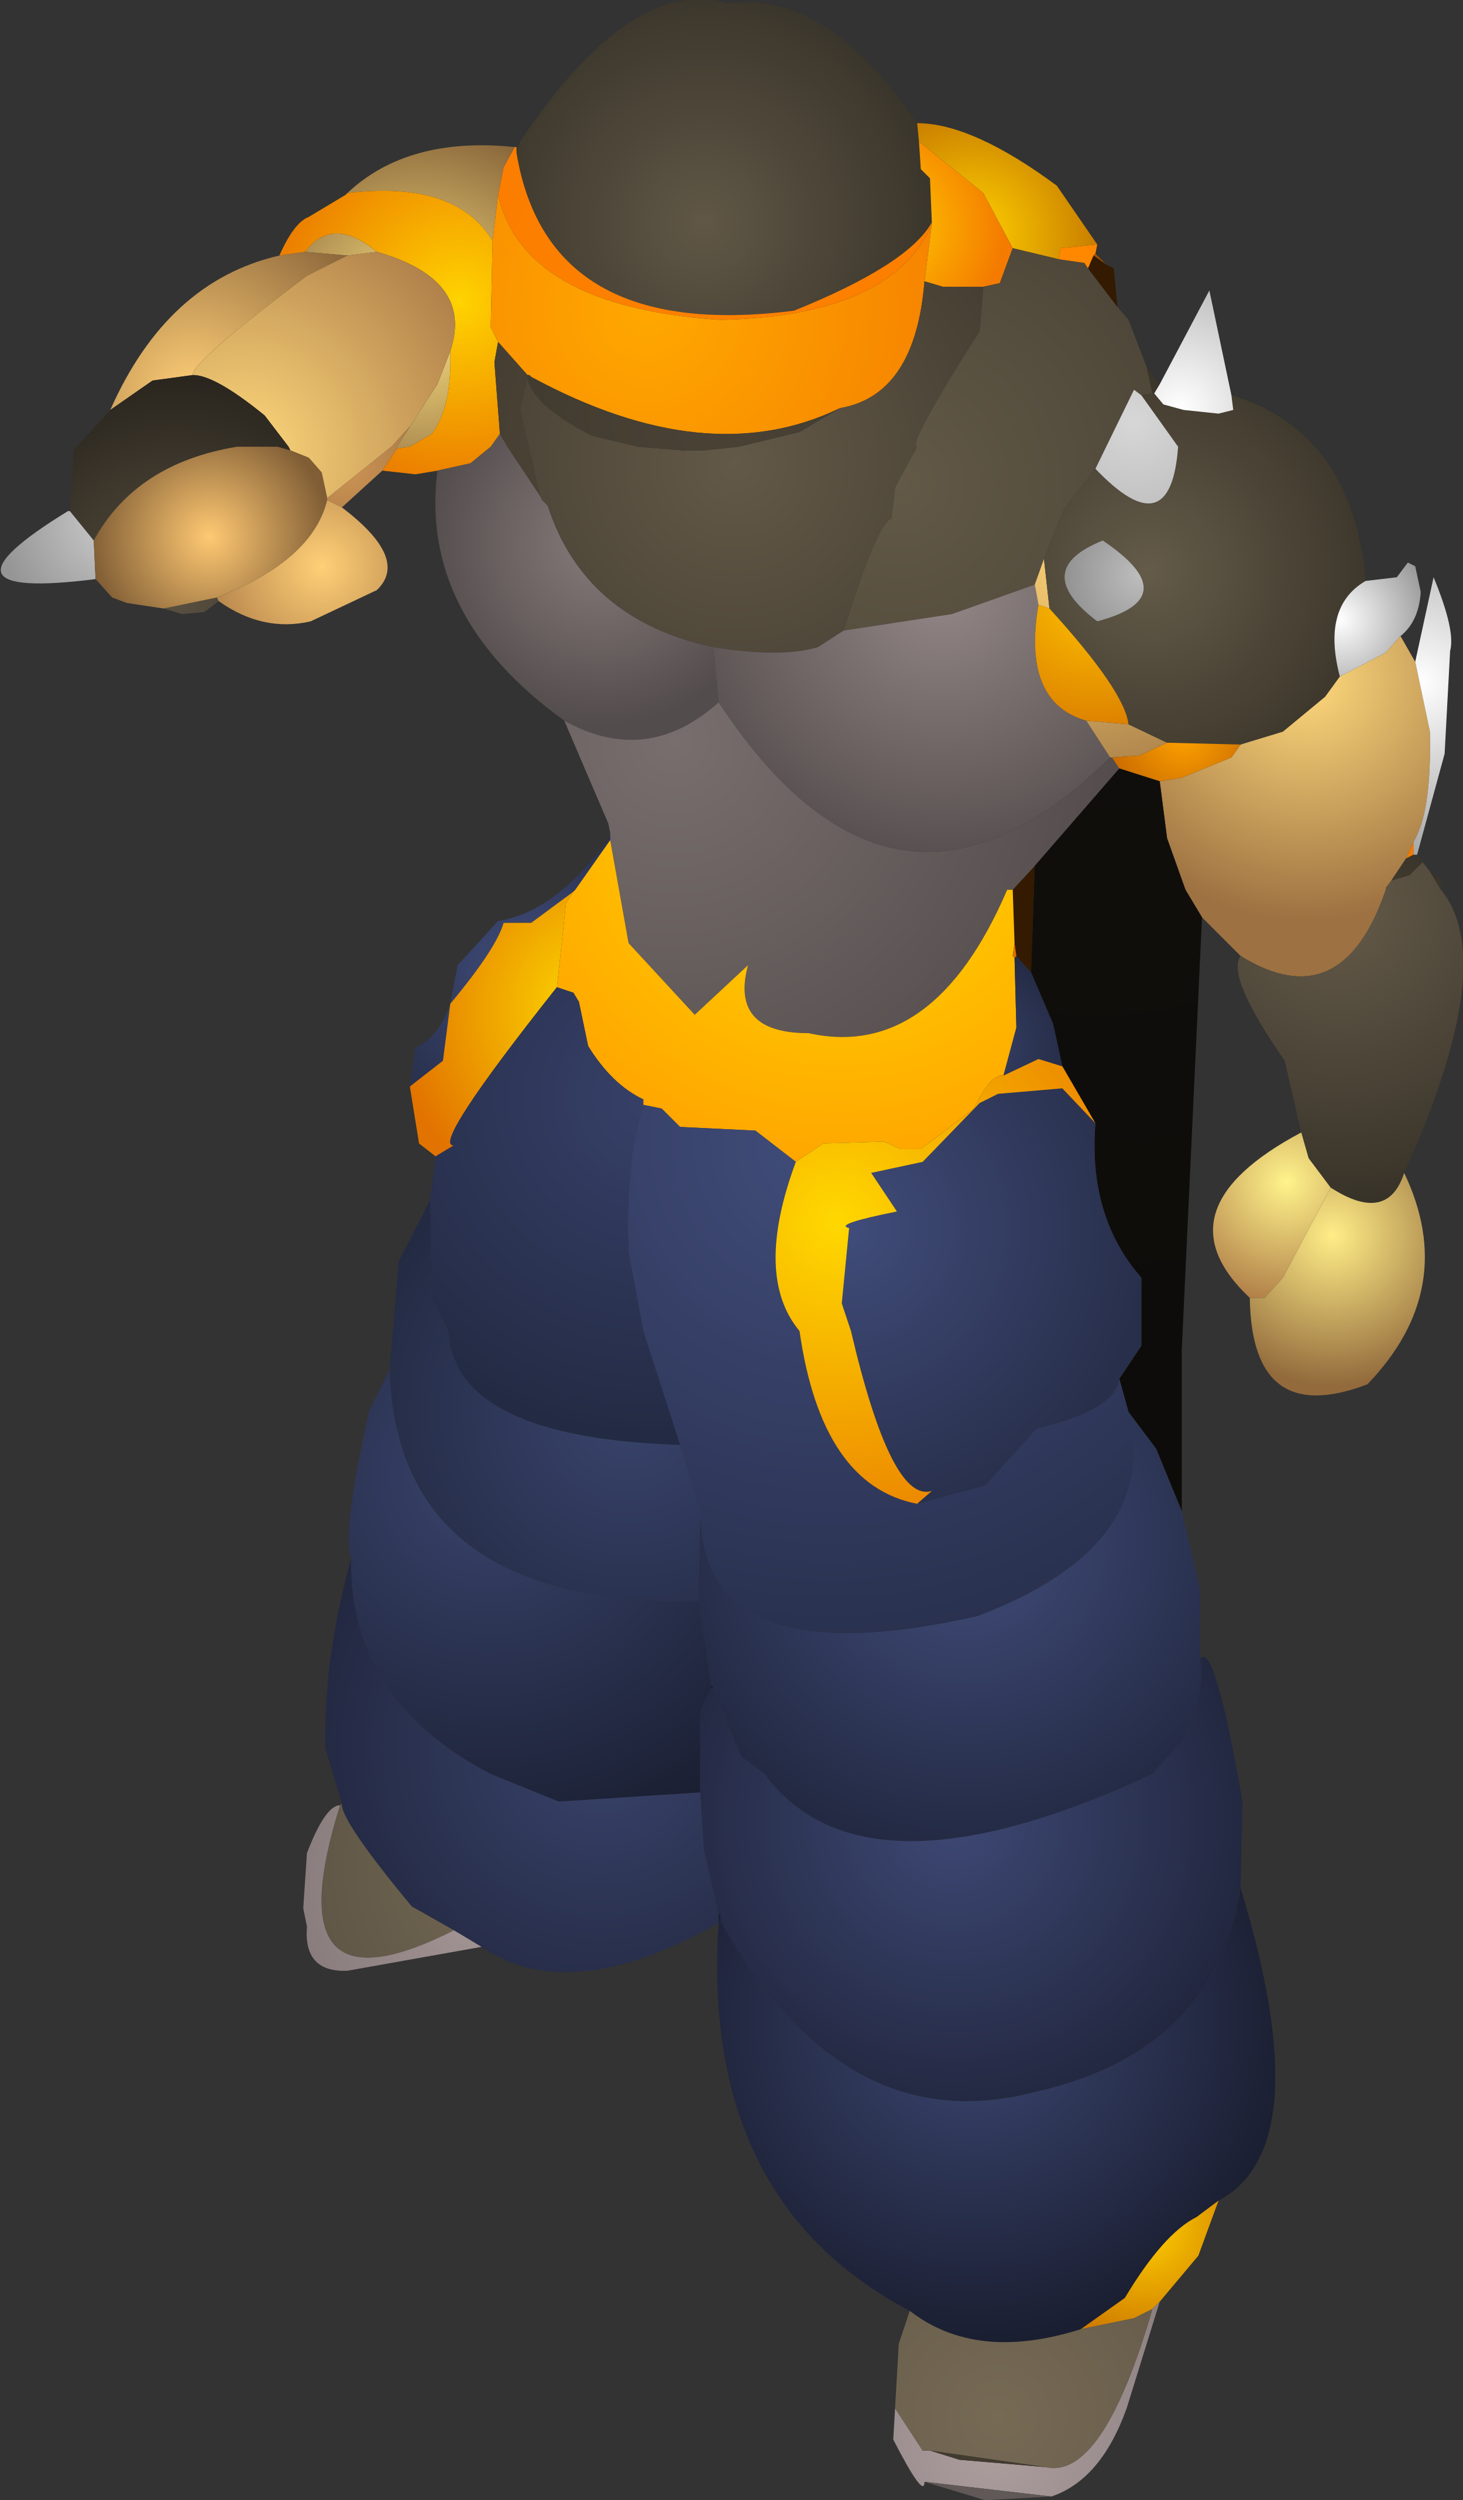 <?xml version="1.0" encoding="UTF-8" standalone="no"?>
<svg xmlns:ffdec="https://www.free-decompiler.com/flash" xmlns:xlink="http://www.w3.org/1999/xlink" ffdec:objectType="shape" height="68.0px" width="39.8px" xmlns="http://www.w3.org/2000/svg">
  <rect width="100%" height="100%" fill="#333333" stroke="none"/>
  <g transform="matrix(1.0, 0.0, 0.0, 1.0, 19.8, 55.75)">
    <path d="M-5.75 -51.6 L-5.65 -51.9 Q-2.6 -56.45 0.0 -55.65 2.65 -56.05 5.15 -52.4 L5.2 -51.9 5.25 -51.15 5.5 -50.9 5.55 -49.7 Q4.9 -48.55 1.8 -47.3 -4.9 -46.45 -5.75 -51.6" fill="url(#gradient0)" fill-rule="evenodd" stroke="none"/>
    <path d="M-5.75 -51.75 L-5.65 -51.9 -5.75 -51.6 -5.75 -51.75" fill="url(#gradient1)" fill-rule="evenodd" stroke="none"/>
    <path d="M-5.75 -51.75 L-5.75 -51.6 Q-4.9 -46.45 1.8 -47.3 4.9 -48.55 5.55 -49.7 L5.55 -49.65 Q4.45 -47.15 -0.2 -47.05 -5.55 -47.4 -6.25 -50.45 L-6.1 -51.2 -5.8 -51.75 -5.75 -51.75" fill="url(#gradient2)" fill-rule="evenodd" stroke="none"/>
    <path d="M-10.35 -50.5 Q-8.7 -52.05 -5.8 -51.75 L-6.1 -51.2 -6.25 -50.45 -6.4 -49.2 Q-7.4 -50.85 -10.35 -50.5 M-8.65 -44.15 L-7.9 -45.3 -7.55 -46.2 Q-7.5 -44.7 -8.05 -43.95 L-8.65 -43.6 -9.0 -43.55 -9.0 -43.6 -8.65 -44.15 M-9.55 -48.9 L-10.35 -48.8 -11.5 -48.9 Q-10.75 -49.9 -9.55 -48.9" fill="url(#gradient3)" fill-rule="evenodd" stroke="none"/>
    <path d="M-7.9 -42.95 L-8.5 -42.85 -9.4 -42.95 -9.0 -43.55 -8.65 -43.6 -8.05 -43.95 Q-7.5 -44.7 -7.55 -46.2 -6.9 -48.15 -9.55 -48.9 -10.75 -49.9 -11.5 -48.9 L-12.2 -48.8 Q-11.8 -49.7 -11.4 -49.85 L-10.4 -50.45 -10.35 -50.5 Q-7.4 -50.85 -6.4 -49.2 L-6.45 -46.85 -6.25 -46.45 -6.35 -45.9 -6.2 -43.95 -6.45 -43.6 -7.0 -43.15 -7.9 -42.95" fill="url(#gradient4)" fill-rule="evenodd" stroke="none"/>
    <path d="M-6.25 -50.45 Q-5.55 -47.4 -0.2 -47.05 4.45 -47.15 5.55 -49.65 L5.35 -48.1 Q5.1 -45.0 3.05 -44.65 -0.55 -42.9 -5.35 -45.5 L-5.4 -45.55 -5.45 -45.55 -6.25 -46.45 -6.45 -46.85 -6.4 -49.2 -6.25 -50.45" fill="url(#gradient5)" fill-rule="evenodd" stroke="none"/>
    <path d="M5.15 -52.4 Q6.65 -52.4 8.95 -50.7 L10.05 -49.1 9.05 -49.0 9.0 -48.7 7.75 -49.0 6.95 -50.5 5.2 -51.9 5.15 -52.4" fill="url(#gradient6)" fill-rule="evenodd" stroke="none"/>
    <path d="M5.55 -49.65 L5.55 -49.7 5.5 -50.9 5.25 -51.15 5.2 -51.9 6.95 -50.5 7.75 -49.0 7.4 -48.05 6.95 -47.95 5.85 -47.95 5.35 -48.1 5.55 -49.65" fill="url(#gradient7)" fill-rule="evenodd" stroke="none"/>
    <path d="M-16.8 -44.6 Q-15.25 -48.1 -12.2 -48.8 L-11.5 -48.9 -10.35 -48.8 -11.45 -48.25 Q-14.65 -45.85 -14.55 -45.55 L-15.65 -45.4 -16.8 -44.6" fill="url(#gradient8)" fill-rule="evenodd" stroke="none"/>
    <path d="M-7.55 -46.2 L-7.9 -45.3 -8.65 -44.15 -9.15 -43.6 -10.9 -42.2 -11.05 -42.9 -11.4 -43.3 -11.9 -43.5 -11.95 -43.6 -12.6 -44.45 Q-13.95 -45.55 -14.55 -45.55 -14.65 -45.85 -11.45 -48.25 L-10.35 -48.8 -9.55 -48.9 Q-6.9 -48.15 -7.55 -46.2" fill="url(#gradient9)" fill-rule="evenodd" stroke="none"/>
    <path d="M10.6 -47.4 L10.9 -47.05 11.4 -45.75 11.55 -45.05 11.25 -45.0 11.05 -45.15 10.0 -43.0 9.15 -41.9 8.6 -40.55 8.35 -39.85 6.1 -39.05 3.15 -38.6 Q4.05 -41.5 4.45 -41.65 L4.55 -42.5 5.15 -43.6 Q4.85 -43.6 6.85 -46.75 L6.95 -47.95 7.4 -48.05 7.75 -49.0 9.0 -48.7 9.7 -48.6 9.8 -48.45 10.6 -47.4 M-6.25 -46.45 L-5.45 -45.55 -5.45 -45.5 -5.65 -44.6 -5.1 -42.25 -6.0 -43.6 -6.2 -43.95 -6.35 -45.9 -6.25 -46.45" fill="url(#gradient10)" fill-rule="evenodd" stroke="none"/>
    <path d="M-4.45 -36.15 Q-8.4 -39.0 -7.9 -42.95 L-7.0 -43.15 -6.45 -43.6 -6.2 -43.95 -6.0 -43.6 -5.1 -42.25 -5.05 -42.15 -4.9 -42.0 Q-3.9 -38.9 -0.4 -38.15 L-0.25 -36.65 Q-2.2 -34.9 -4.45 -36.15" fill="url(#gradient11)" fill-rule="evenodd" stroke="none"/>
    <path d="M-9.4 -42.95 L-10.5 -41.95 -10.9 -42.15 -10.9 -42.2 -9.15 -43.6 -8.65 -44.15 -9.0 -43.6 -9.0 -43.55 -9.4 -42.95" fill="url(#gradient12)" fill-rule="evenodd" stroke="none"/>
    <path d="M10.05 -49.1 L10.0 -48.85 9.95 -48.8 9.8 -48.45 9.7 -48.6 9.0 -48.7 9.05 -49.0 10.05 -49.1" fill="url(#gradient13)" fill-rule="evenodd" stroke="none"/>
    <path d="M10.0 -48.85 L10.3 -48.55 9.95 -48.8 10.0 -48.85" fill="url(#gradient14)" fill-rule="evenodd" stroke="none"/>
    <path d="M10.3 -48.55 L10.5 -48.45 10.6 -47.4 9.8 -48.45 9.95 -48.8 10.3 -48.55 M7.75 -31.55 L8.35 -32.2 8.25 -29.3 7.85 -29.75 7.8 -30.1 7.75 -31.55" fill="url(#gradient15)" fill-rule="evenodd" stroke="none"/>
    <path d="M3.05 -44.65 Q5.1 -45.0 5.35 -48.1 L5.85 -47.95 6.95 -47.95 6.85 -46.75 Q4.85 -43.6 5.15 -43.6 L4.55 -42.5 4.45 -41.65 Q4.05 -41.5 3.15 -38.6 L2.45 -38.15 Q1.45 -37.85 -0.4 -38.15 -3.9 -38.9 -4.9 -42.0 L-5.05 -42.15 -5.1 -42.25 -5.65 -44.6 -5.45 -45.5 Q-5.35 -44.75 -3.7 -43.9 L-2.45 -43.6 -1.25 -43.5 -0.65 -43.5 0.3 -43.6 1.95 -44.0 3.05 -44.65" fill="url(#gradient16)" fill-rule="evenodd" stroke="none"/>
    <path d="M-5.45 -45.55 L-5.4 -45.55 -5.35 -45.5 Q-0.55 -42.9 3.05 -44.65 L1.95 -44.0 0.3 -43.6 -0.65 -43.5 -1.25 -43.5 -2.45 -43.6 -3.7 -43.9 Q-5.35 -44.75 -5.45 -45.5 L-5.45 -45.55" fill="url(#gradient17)" fill-rule="evenodd" stroke="none"/>
    <path d="M-13.85 -39.4 L-14.25 -39.1 -14.85 -39.05 -15.35 -39.2 -13.9 -39.5 -13.85 -39.4 M-17.9 -41.9 L-17.8 -43.5 -16.8 -44.6 -15.65 -45.4 -14.55 -45.55 Q-13.95 -45.55 -12.6 -44.45 L-11.95 -43.6 -11.9 -43.5 -12.25 -43.6 -13.35 -43.6 Q-16.1 -43.15 -17.25 -41.05 L-17.9 -41.85 -17.9 -41.9" fill="url(#gradient18)" fill-rule="evenodd" stroke="none"/>
    <path d="M-17.95 -41.85 L-17.9 -41.9 -17.9 -41.85 -17.95 -41.85" fill="url(#gradient19)" fill-rule="evenodd" stroke="none"/>
    <path d="M-17.2 -40.0 Q-21.95 -39.4 -17.95 -41.85 L-17.9 -41.85 -17.25 -41.05 -17.2 -40.0" fill="url(#gradient20)" fill-rule="evenodd" stroke="none"/>
    <path d="M-15.35 -39.2 L-16.35 -39.35 -16.75 -39.5 -17.2 -40.0 -17.25 -41.05 Q-16.1 -43.15 -13.35 -43.6 L-12.25 -43.6 -11.9 -43.5 -11.4 -43.3 -11.05 -42.9 -10.9 -42.2 -10.9 -42.15 Q-11.3 -40.5 -13.9 -39.5 L-15.35 -39.2" fill="url(#gradient21)" fill-rule="evenodd" stroke="none"/>
    <path d="M3.15 -38.6 L6.1 -39.05 8.35 -39.85 8.45 -39.3 Q8.0 -36.65 9.75 -36.15 L10.4 -35.15 Q4.55 -29.35 -0.25 -36.65 L-0.4 -38.15 Q1.45 -37.85 2.45 -38.15 L3.15 -38.6" fill="url(#gradient22)" fill-rule="evenodd" stroke="none"/>
    <path d="M8.35 -39.85 L8.6 -40.55 8.75 -39.2 8.45 -39.3 8.35 -39.85 M9.75 -36.15 L10.9 -36.05 11.95 -35.55 11.2 -35.2 10.45 -35.15 10.4 -35.15 9.75 -36.15" fill="url(#gradient23)" fill-rule="evenodd" stroke="none"/>
    <path d="M13.7 -45.0 Q17.0 -44.0 17.35 -39.95 16.15 -39.25 16.65 -37.35 L16.25 -36.8 15.1 -35.85 13.95 -35.5 11.95 -35.55 10.9 -36.05 Q10.8 -36.95 8.75 -39.2 L8.6 -40.55 9.15 -41.9 10.0 -43.0 Q12.05 -40.85 12.25 -43.6 L11.25 -45.0 11.55 -45.05 11.6 -45.05 11.85 -44.75 12.4 -44.6 13.35 -44.5 13.75 -44.6 13.7 -45.0 M10.2 -41.05 Q8.2 -40.25 10.05 -38.85 12.5 -39.5 10.2 -41.05" fill="url(#gradient24)" fill-rule="evenodd" stroke="none"/>
    <path d="M10.0 -43.0 L11.05 -45.15 11.25 -45.0 12.25 -43.6 Q12.05 -40.85 10.0 -43.0" fill="url(#gradient25)" fill-rule="evenodd" stroke="none"/>
    <path d="M11.4 -45.75 L11.75 -45.3 11.6 -45.05 11.55 -45.05 11.4 -45.75" fill="url(#gradient26)" fill-rule="evenodd" stroke="none"/>
    <path d="M11.75 -45.3 L13.1 -47.85 13.7 -45.0 13.75 -44.6 13.35 -44.5 12.4 -44.6 11.85 -44.75 11.6 -45.05 11.75 -45.3" fill="url(#gradient27)" fill-rule="evenodd" stroke="none"/>
    <path d="M17.35 -39.95 L18.2 -40.05 18.5 -40.45 18.7 -40.35 18.85 -39.65 Q18.8 -38.85 18.3 -38.45 L17.9 -38.0 16.65 -37.35 Q16.15 -39.25 17.35 -39.95" fill="url(#gradient28)" fill-rule="evenodd" stroke="none"/>
    <path d="M18.3 -38.45 L18.7 -37.75 19.1 -35.85 Q19.15 -33.65 18.65 -32.85 L18.45 -32.4 18.05 -31.8 17.9 -31.6 17.9 -31.55 Q16.7 -28.05 13.95 -29.75 L12.9 -30.8 12.45 -31.55 11.95 -32.95 11.75 -34.5 12.35 -34.6 13.7 -35.15 13.95 -35.5 15.1 -35.85 16.25 -36.8 16.65 -37.35 17.9 -38.0 18.3 -38.45" fill="url(#gradient29)" fill-rule="evenodd" stroke="none"/>
    <path d="M-10.5 -41.95 Q-8.65 -40.55 -9.55 -39.7 L-11.35 -38.85 Q-12.65 -38.55 -13.85 -39.4 L-13.9 -39.5 Q-11.3 -40.5 -10.9 -42.15 L-10.5 -41.95" fill="url(#gradient30)" fill-rule="evenodd" stroke="none"/>
    <path d="M-3.2 -33.0 L-3.2 -33.1 -3.25 -33.35 -4.45 -36.15 Q-2.2 -34.9 -0.25 -36.65 4.55 -29.35 10.4 -35.15 L10.45 -35.15 10.65 -34.85 8.35 -32.2 7.75 -31.55 7.6 -31.55 Q5.6 -26.9 2.2 -27.65 0.05 -27.65 0.55 -29.5 L-0.9 -28.15 -2.7 -30.1 -3.2 -32.9 -3.2 -33.0" fill="url(#gradient31)" fill-rule="evenodd" stroke="none"/>
    <path d="M-8.65 -26.2 L-8.5 -27.25 Q-7.85 -27.55 -7.55 -28.45 L-7.35 -29.5 -6.25 -30.7 Q-4.65 -30.95 -3.2 -33.0 L-3.2 -32.9 -4.15 -31.55 -4.2 -31.5 -5.35 -30.65 -6.1 -30.65 Q-6.3 -29.95 -7.55 -28.45 L-7.75 -26.9 -8.65 -26.2" fill="url(#gradient32)" fill-rule="evenodd" stroke="none"/>
    <path d="M-7.95 -24.3 L-8.4 -24.65 -8.65 -26.2 -7.75 -26.9 -7.55 -28.45 Q-6.3 -29.95 -6.1 -30.65 L-5.35 -30.65 -4.2 -31.5 -4.4 -31.2 -4.65 -28.9 Q-8.1 -24.55 -7.45 -24.6 L-7.95 -24.3" fill="url(#gradient33)" fill-rule="evenodd" stroke="none"/>
    <path d="M-3.2 -32.9 L-2.7 -30.1 -0.9 -28.15 0.55 -29.5 Q0.05 -27.65 2.2 -27.65 5.6 -26.9 7.6 -31.55 L7.75 -31.55 7.8 -30.1 7.75 -29.75 7.8 -29.7 7.85 -27.8 7.5 -26.5 Q7.15 -26.55 6.7 -25.6 L5.25 -24.5 4.7 -24.5 4.25 -24.7 2.6 -24.65 1.85 -24.15 0.75 -25.0 -1.3 -25.1 -1.8 -25.6 -2.3 -25.7 -2.3 -25.85 Q-3.15 -26.25 -3.8 -27.3 L-4.05 -28.5 -4.2 -28.75 -4.65 -28.9 -4.4 -31.2 -4.2 -31.5 -4.15 -31.55 -3.2 -32.9" fill="url(#gradient34)" fill-rule="evenodd" stroke="none"/>
    <path d="M10.2 -41.05 Q12.5 -39.5 10.05 -38.85 8.2 -40.25 10.2 -41.05" fill="url(#gradient35)" fill-rule="evenodd" stroke="none"/>
    <path d="M18.7 -37.75 L19.2 -40.05 Q19.8 -38.6 19.65 -38.05 L19.5 -35.25 18.75 -32.5 18.65 -32.5 18.65 -32.85 Q19.15 -33.65 19.1 -35.85 L18.7 -37.75" fill="url(#gradient36)" fill-rule="evenodd" stroke="none"/>
    <path d="M8.45 -39.3 L8.75 -39.2 Q10.8 -36.95 10.9 -36.05 L9.75 -36.15 Q8.0 -36.65 8.45 -39.3" fill="url(#gradient37)" fill-rule="evenodd" stroke="none"/>
    <path d="M18.65 -32.85 L18.65 -32.5 18.45 -32.4 18.65 -32.85" fill="url(#gradient38)" fill-rule="evenodd" stroke="none"/>
    <path d="M18.75 -32.5 L18.9 -32.3 18.55 -31.95 18.05 -31.8 18.45 -32.4 18.65 -32.5 18.75 -32.5" fill="url(#gradient39)" fill-rule="evenodd" stroke="none"/>
    <path d="M10.45 -35.15 L11.2 -35.2 11.95 -35.55 13.95 -35.5 13.7 -35.15 12.35 -34.6 11.75 -34.5 10.65 -34.85 10.45 -35.15" fill="url(#gradient40)" fill-rule="evenodd" stroke="none"/>
    <path d="M18.9 -32.3 L19.1 -32.05 19.4 -31.55 Q21.0 -29.6 18.4 -23.85 17.95 -22.45 16.4 -23.45 L15.8 -24.25 15.6 -24.95 15.15 -26.9 Q13.55 -29.2 13.95 -29.75 16.7 -28.05 17.9 -31.55 L17.9 -31.6 18.05 -31.8 18.55 -31.95 18.9 -32.3" fill="url(#gradient41)" fill-rule="evenodd" stroke="none"/>
    <path d="M12.9 -30.8 L12.35 -19.05 12.35 -14.65 11.65 -16.35 10.9 -17.35 10.65 -18.25 11.25 -19.15 11.25 -21.0 Q9.8 -22.65 10.0 -25.2 L9.1 -26.75 8.85 -27.9 8.25 -29.3 8.35 -32.2 10.65 -34.85 11.75 -34.5 11.95 -32.95 12.45 -31.55 12.9 -30.8" fill="url(#gradient42)" fill-rule="evenodd" stroke="none"/>
    <path d="M12.35 -14.65 L12.85 -12.5 12.85 -10.65 Q13.0 -9.6 12.35 -8.4 L11.55 -7.5 Q3.7 -3.85 1.0 -7.5 L0.35 -8.0 -0.4 -9.85 -0.45 -9.9 -0.8 -12.2 -0.75 -14.6 Q-0.7 -10.1 6.8 -11.8 11.8 -13.7 10.9 -17.35 L11.65 -16.35 12.35 -14.65" fill="url(#gradient43)" fill-rule="evenodd" stroke="none"/>
    <path d="M10.65 -18.25 L10.9 -17.35 Q11.8 -13.7 6.8 -11.8 -0.7 -10.1 -0.75 -14.6 L-0.75 -14.7 -1.3 -16.45 -2.3 -19.55 -2.7 -21.7 Q-2.8 -24.15 -2.3 -25.7 L-1.8 -25.6 -1.3 -25.1 0.75 -25.0 1.85 -24.15 Q0.7 -21.05 1.95 -19.55 2.55 -15.35 5.15 -14.85 L7.0 -15.35 8.4 -16.9 Q10.55 -17.4 10.65 -18.25" fill="url(#gradient44)" fill-rule="evenodd" stroke="none"/>
    <path d="M10.0 -25.2 Q9.8 -22.65 11.25 -21.0 L11.25 -19.15 10.65 -18.25 Q10.55 -17.4 8.4 -16.9 L7.0 -15.35 5.15 -14.85 5.55 -15.2 Q4.45 -14.85 3.35 -19.55 L3.1 -20.3 3.3 -22.35 Q2.85 -22.45 4.6 -22.8 L3.9 -23.85 5.3 -24.15 6.85 -25.75 7.35 -26.0 9.1 -26.15 10.0 -25.2" fill="url(#gradient45)" fill-rule="evenodd" stroke="none"/>
    <path d="M9.1 -26.75 L10.0 -25.2 9.1 -26.15 7.35 -26.0 6.85 -25.75 5.3 -24.15 3.9 -23.85 4.6 -22.8 Q2.85 -22.45 3.3 -22.35 L3.1 -20.3 3.35 -19.55 Q4.45 -14.85 5.55 -15.2 L5.15 -14.85 Q2.55 -15.35 1.95 -19.55 0.7 -21.05 1.85 -24.15 L2.6 -24.65 4.25 -24.7 4.7 -24.5 5.25 -24.5 6.7 -25.6 Q7.15 -26.55 7.5 -26.5 L8.45 -26.95 9.1 -26.75" fill="url(#gradient46)" fill-rule="evenodd" stroke="none"/>
    <path d="M8.25 -29.3 L8.85 -27.9 9.1 -26.75 8.45 -26.95 7.5 -26.5 7.85 -27.8 7.8 -29.7 7.85 -29.75 8.25 -29.3" fill="url(#gradient47)" fill-rule="evenodd" stroke="none"/>
    <path d="M19.1 -32.05 L19.4 -31.85 19.4 -31.55 19.1 -32.05" fill="url(#gradient48)" fill-rule="evenodd" stroke="none"/>
    <path d="M-8.1 -23.1 L-7.95 -24.3 -7.45 -24.6 Q-8.1 -24.55 -4.65 -28.9 L-4.2 -28.75 -4.05 -28.5 -3.8 -27.3 Q-3.15 -26.25 -2.3 -25.85 L-2.3 -25.7 Q-2.8 -24.15 -2.7 -21.7 L-2.3 -19.55 -1.3 -16.45 Q-7.45 -16.65 -7.6 -19.55 L-8.05 -20.45 -8.1 -23.1" fill="url(#gradient49)" fill-rule="evenodd" stroke="none"/>
    <path d="M14.2 -20.45 Q11.65 -22.85 15.6 -24.95 L15.8 -24.25 16.4 -23.45 15.1 -21.0 14.6 -20.45 14.2 -20.45" fill="url(#gradient50)" fill-rule="evenodd" stroke="none"/>
    <path d="M18.4 -23.85 Q19.9 -20.7 17.4 -18.1 14.25 -16.9 14.2 -20.45 L14.6 -20.45 15.1 -21.0 16.4 -23.45 Q17.95 -22.45 18.4 -23.85" fill="url(#gradient51)" fill-rule="evenodd" stroke="none"/>
    <path d="M7.8 -30.1 L7.85 -29.75 7.8 -29.7 7.75 -29.75 7.8 -30.1" fill="url(#gradient52)" fill-rule="evenodd" stroke="none"/>
    <path d="M-9.2 -18.5 L-8.95 -21.45 -8.1 -23.1 -8.05 -20.45 -7.6 -19.55 Q-7.45 -16.65 -1.3 -16.45 L-0.75 -14.7 -0.75 -14.6 -0.8 -12.2 Q-9.0 -12.05 -9.2 -18.5" fill="url(#gradient53)" fill-rule="evenodd" stroke="none"/>
    <path d="M-10.25 -13.35 Q-10.5 -14.1 -9.75 -17.4 L-9.2 -18.5 Q-9.0 -12.05 -0.8 -12.2 L-0.45 -9.9 -0.45 -9.85 -0.75 -9.2 -0.75 -7.0 -4.6 -6.75 -6.45 -7.5 Q-10.3 -9.5 -10.25 -13.35" fill="url(#gradient54)" fill-rule="evenodd" stroke="none"/>
    <path d="M-0.25 -3.45 Q-4.3 -1.15 -6.7 -2.8 L-7.45 -3.25 -8.6 -3.9 Q-10.55 -6.25 -10.5 -6.7 L-10.95 -8.2 Q-11.0 -10.65 -10.25 -13.35 -10.3 -9.5 -6.45 -7.5 L-4.6 -6.75 -0.75 -7.0 -0.65 -5.45 -0.25 -3.7 -0.25 -3.5 -0.25 -3.45" fill="url(#gradient55)" fill-rule="evenodd" stroke="none"/>
    <path d="M-10.55 -6.65 L-10.5 -6.7 Q-10.55 -6.25 -8.6 -3.9 L-7.45 -3.25 Q-12.4 -0.75 -10.55 -6.65" fill="url(#gradient56)" fill-rule="evenodd" stroke="none"/>
    <path d="M-6.7 -2.8 L-10.35 -2.15 Q-11.55 -2.1 -11.45 -3.35 L-11.55 -3.85 -11.45 -5.35 Q-10.95 -6.65 -10.55 -6.65 -12.4 -0.75 -7.45 -3.25 L-6.7 -2.8" fill="url(#gradient57)" fill-rule="evenodd" stroke="none"/>
    <path d="M12.85 -10.65 Q13.25 -11.1 14.0 -6.75 L13.95 -4.4 Q13.25 0.05 8.35 1.15 3.15 2.5 -0.2 -3.5 L-0.2 -3.7 -0.25 -3.7 -0.65 -5.45 -0.75 -7.0 -0.75 -9.2 -0.45 -9.85 -0.4 -9.85 0.35 -8.0 1.0 -7.5 Q3.7 -3.85 11.55 -7.5 L12.35 -8.4 Q13.0 -9.6 12.85 -10.65" fill="url(#gradient58)" fill-rule="evenodd" stroke="none"/>
    <path d="M-0.45 -9.85 L-0.45 -9.9 -0.4 -9.85 -0.45 -9.85" fill="url(#gradient59)" fill-rule="evenodd" stroke="none"/>
    <path d="M-0.2 -3.5 L-0.25 -3.5 -0.25 -3.7 -0.2 -3.7 -0.2 -3.5" fill="url(#gradient60)" fill-rule="evenodd" stroke="none"/>
    <path d="M13.95 -4.4 Q16.1 2.65 13.35 4.1 L12.75 4.55 Q11.85 5.0 10.8 6.75 L9.6 7.6 Q6.75 8.5 4.95 7.1 -0.75 4.1 -0.25 -3.45 L-0.25 -3.5 -0.2 -3.5 Q3.15 2.5 8.35 1.15 13.25 0.05 13.95 -4.4" fill="url(#gradient61)" fill-rule="evenodd" stroke="none"/>
    <path d="M13.35 4.1 L12.8 5.6 11.75 6.85 11.55 7.05 11.05 7.3 9.6 7.6 10.8 6.75 Q11.85 5.0 12.75 4.55 L13.35 4.1" fill="url(#gradient62)" fill-rule="evenodd" stroke="none"/>
    <path d="M11.75 6.85 L10.85 9.75 Q10.15 11.7 8.8 12.15 L5.35 11.75 Q5.35 12.25 4.5 10.6 L4.55 9.75 5.3 10.9 5.5 10.9 6.3 11.15 8.65 11.35 Q10.2 11.7 11.55 7.05 L11.75 6.85" fill="url(#gradient63)" fill-rule="evenodd" stroke="none"/>
    <path d="M4.55 9.75 L4.65 8.0 4.95 7.1 Q6.75 8.5 9.6 7.6 L11.05 7.3 11.55 7.05 Q10.2 11.7 8.65 11.35 L5.5 10.9 5.3 10.9 4.55 9.75" fill="url(#gradient64)" fill-rule="evenodd" stroke="none"/>
    <path d="M8.8 12.15 L7.0 12.25 5.35 11.75 8.8 12.15" fill="url(#gradient65)" fill-rule="evenodd" stroke="none"/>
    <path d="M8.65 11.35 L6.3 11.15 5.5 10.9 8.65 11.35" fill="url(#gradient66)" fill-rule="evenodd" stroke="none"/>
  </g>
  <defs>
    <radialGradient cx="0" cy="0" gradientTransform="matrix(0.008, 0.0, 0.0, 0.008, -0.65, -49.7)" gradientUnits="userSpaceOnUse" id="gradient0" r="819.2" spreadMethod="pad">
      <stop offset="0.0" stop-color="#605746"/>
      <stop offset="1.0" stop-color="#39342a"/>
    </radialGradient>
    <radialGradient cx="0" cy="0" gradientTransform="matrix(0.007, 0.0, 0.0, 0.007, -5.55, -52.4)" gradientUnits="userSpaceOnUse" id="gradient1" r="819.2" spreadMethod="pad">
      <stop offset="0.0" stop-color="#3e382d"/>
      <stop offset="1.0" stop-color="#1a1712"/>
    </radialGradient>
    <radialGradient cx="0" cy="0" gradientTransform="matrix(0.009, 0.0, 0.0, 0.009, -0.1, -47.15)" gradientUnits="userSpaceOnUse" id="gradient2" r="819.2" spreadMethod="pad">
      <stop offset="0.0" stop-color="#ff8100"/>
      <stop offset="1.0" stop-color="#fb7e00"/>
    </radialGradient>
    <radialGradient cx="0" cy="0" gradientTransform="matrix(0.007, 0.0, 0.0, 0.007, -8.45, -47.1)" gradientUnits="userSpaceOnUse" id="gradient3" r="819.2" spreadMethod="pad">
      <stop offset="0.0" stop-color="#ffe483"/>
      <stop offset="1.0" stop-color="#815d35"/>
    </radialGradient>
    <radialGradient cx="0" cy="0" gradientTransform="matrix(0.006, 0.0, 0.0, 0.006, -7.3, -47.55)" gradientUnits="userSpaceOnUse" id="gradient4" r="819.2" spreadMethod="pad">
      <stop offset="0.0" stop-color="#ffd300"/>
      <stop offset="1.0" stop-color="#ec7f00"/>
    </radialGradient>
    <radialGradient cx="0" cy="0" gradientTransform="matrix(0.01, 0.0, 0.0, 0.01, -2.2, -47.35)" gradientUnits="userSpaceOnUse" id="gradient5" r="819.2" spreadMethod="pad">
      <stop offset="0.0" stop-color="#ffa800"/>
      <stop offset="1.0" stop-color="#f68300"/>
    </radialGradient>
    <radialGradient cx="0" cy="0" gradientTransform="matrix(0.006, 0.0, 0.0, 0.006, 6.65, -49.4)" gradientUnits="userSpaceOnUse" id="gradient6" r="819.2" spreadMethod="pad">
      <stop offset="0.0" stop-color="#ffd200"/>
      <stop offset="1.0" stop-color="#b15800"/>
    </radialGradient>
    <radialGradient cx="0" cy="0" gradientTransform="matrix(0.004, 0.0, 0.0, 0.004, 4.3, -49.6)" gradientUnits="userSpaceOnUse" id="gradient7" r="819.2" spreadMethod="pad">
      <stop offset="0.0" stop-color="#ffcb00"/>
      <stop offset="1.0" stop-color="#f47a00"/>
    </radialGradient>
    <radialGradient cx="0" cy="0" gradientTransform="matrix(0.007, 0.0, 0.0, 0.007, -14.55, -45.0)" gradientUnits="userSpaceOnUse" id="gradient8" r="819.2" spreadMethod="pad">
      <stop offset="0.0" stop-color="#ffcf77"/>
      <stop offset="1.0" stop-color="#8a6439"/>
    </radialGradient>
    <radialGradient cx="0" cy="0" gradientTransform="matrix(0.009, 0.0, 0.0, 0.009, -13.2, -43.4)" gradientUnits="userSpaceOnUse" id="gradient9" r="819.2" spreadMethod="pad">
      <stop offset="0.0" stop-color="#ffd97c"/>
      <stop offset="1.0" stop-color="#ad7d48"/>
    </radialGradient>
    <radialGradient cx="0" cy="0" gradientTransform="matrix(0.015, 0.0, 0.0, 0.015, 4.65, -42.6)" gradientUnits="userSpaceOnUse" id="gradient10" r="819.2" spreadMethod="pad">
      <stop offset="0.0" stop-color="#625947"/>
      <stop offset="1.0" stop-color="#433c30"/>
    </radialGradient>
    <radialGradient cx="0" cy="0" gradientTransform="matrix(0.006, 0.0, 0.0, 0.006, -3.45, -40.95)" gradientUnits="userSpaceOnUse" id="gradient11" r="819.2" spreadMethod="pad">
      <stop offset="0.0" stop-color="#877b7b"/>
      <stop offset="1.0" stop-color="#534c4c"/>
    </radialGradient>
    <radialGradient cx="0" cy="0" gradientTransform="matrix(0.003, 0.0, 0.0, 0.003, -10.45, -43.1)" gradientUnits="userSpaceOnUse" id="gradient12" r="819.2" spreadMethod="pad">
      <stop offset="0.0" stop-color="#cf9555"/>
      <stop offset="1.0" stop-color="#a57744"/>
    </radialGradient>
    <radialGradient cx="0" cy="0" gradientTransform="matrix(0.002, 0.0, 0.0, 0.002, 9.0, -49.1)" gradientUnits="userSpaceOnUse" id="gradient13" r="819.2" spreadMethod="pad">
      <stop offset="0.0" stop-color="#ff8800"/>
      <stop offset="1.0" stop-color="#ff8700"/>
    </radialGradient>
    <radialGradient cx="0" cy="0" gradientTransform="matrix(0.002, 0.0, 0.0, 0.002, 9.3, -49.35)" gradientUnits="userSpaceOnUse" id="gradient14" r="819.2" spreadMethod="pad">
      <stop offset="0.0" stop-color="#ab5600"/>
      <stop offset="1.0" stop-color="#994d00"/>
    </radialGradient>
    <radialGradient cx="0" cy="0" gradientTransform="matrix(0.027, 0.0, 0.0, 0.027, 7.6, -27.65)" gradientUnits="userSpaceOnUse" id="gradient15" r="819.2" spreadMethod="pad">
      <stop offset="0.0" stop-color="#331a00"/>
      <stop offset="1.0" stop-color="#331a00"/>
    </radialGradient>
    <radialGradient cx="0" cy="0" gradientTransform="matrix(0.011, 0.0, 0.0, 0.011, 0.2, -43.15)" gradientUnits="userSpaceOnUse" id="gradient16" r="819.2" spreadMethod="pad">
      <stop offset="0.0" stop-color="#635948"/>
      <stop offset="1.0" stop-color="#433c30"/>
    </radialGradient>
    <radialGradient cx="0" cy="0" gradientTransform="matrix(0.007, 0.0, 0.0, 0.007, -0.25, -44.4)" gradientUnits="userSpaceOnUse" id="gradient17" r="819.2" spreadMethod="pad">
      <stop offset="0.0" stop-color="#4a4235"/>
      <stop offset="1.0" stop-color="#413b2f"/>
    </radialGradient>
    <radialGradient cx="0" cy="0" gradientTransform="matrix(0.008, 0.0, 0.0, 0.008, -15.0, -39.4)" gradientUnits="userSpaceOnUse" id="gradient18" r="819.2" spreadMethod="pad">
      <stop offset="0.0" stop-color="#595041"/>
      <stop offset="1.0" stop-color="#26221b"/>
    </radialGradient>
    <radialGradient cx="0" cy="0" gradientTransform="matrix(0.005, 0.0, 0.0, 0.005, -17.9, -42.75)" gradientUnits="userSpaceOnUse" id="gradient19" r="819.2" spreadMethod="pad">
      <stop offset="0.0" stop-color="#3e382d"/>
      <stop offset="1.0" stop-color="#1a1713"/>
    </radialGradient>
    <radialGradient cx="0" cy="0" gradientTransform="matrix(0.004, 0.0, 0.0, 0.004, -16.6, -41.65)" gradientUnits="userSpaceOnUse" id="gradient20" r="819.2" spreadMethod="pad">
      <stop offset="0.0" stop-color="#cecece"/>
      <stop offset="1.0" stop-color="#959595"/>
    </radialGradient>
    <radialGradient cx="0" cy="0" gradientTransform="matrix(0.004, 0.0, 0.0, 0.004, -14.1, -41.15)" gradientUnits="userSpaceOnUse" id="gradient21" r="819.2" spreadMethod="pad">
      <stop offset="0.0" stop-color="#ffc973"/>
      <stop offset="1.0" stop-color="#805d35"/>
    </radialGradient>
    <radialGradient cx="0" cy="0" gradientTransform="matrix(0.009, 0.0, 0.0, 0.009, 5.85, -39.8)" gradientUnits="userSpaceOnUse" id="gradient22" r="819.2" spreadMethod="pad">
      <stop offset="0.0" stop-color="#948787"/>
      <stop offset="1.0" stop-color="#585050"/>
    </radialGradient>
    <radialGradient cx="0" cy="0" gradientTransform="matrix(0.01, 0.0, 0.0, 0.01, 9.45, -40.75)" gradientUnits="userSpaceOnUse" id="gradient23" r="819.2" spreadMethod="pad">
      <stop offset="0.0" stop-color="#ffd479"/>
      <stop offset="1.0" stop-color="#92693c"/>
    </radialGradient>
    <radialGradient cx="0" cy="0" gradientTransform="matrix(0.007, 0.0, 0.0, 0.007, 11.45, -40.25)" gradientUnits="userSpaceOnUse" id="gradient24" r="819.2" spreadMethod="pad">
      <stop offset="0.0" stop-color="#645b49"/>
      <stop offset="1.0" stop-color="#3f392d"/>
    </radialGradient>
    <radialGradient cx="0" cy="0" gradientTransform="matrix(0.003, 0.0, 0.0, 0.003, 11.05, -44.3)" gradientUnits="userSpaceOnUse" id="gradient25" r="819.2" spreadMethod="pad">
      <stop offset="0.0" stop-color="#d7d7d7"/>
      <stop offset="1.0" stop-color="#c1c1c1"/>
    </radialGradient>
    <radialGradient cx="0" cy="0" gradientTransform="matrix(0.003, 0.0, 0.0, 0.003, 11.15, -45.3)" gradientUnits="userSpaceOnUse" id="gradient26" r="819.2" spreadMethod="pad">
      <stop offset="0.0" stop-color="#3d372c"/>
      <stop offset="1.0" stop-color="#332f25"/>
    </radialGradient>
    <radialGradient cx="0" cy="0" gradientTransform="matrix(0.004, 0.0, 0.0, 0.004, 12.3, -44.65)" gradientUnits="userSpaceOnUse" id="gradient27" r="819.2" spreadMethod="pad">
      <stop offset="0.0" stop-color="#ffffff"/>
      <stop offset="1.0" stop-color="#c1c1c1"/>
    </radialGradient>
    <radialGradient cx="0" cy="0" gradientTransform="matrix(0.003, 0.0, 0.0, 0.003, 16.65, -38.9)" gradientUnits="userSpaceOnUse" id="gradient28" r="819.2" spreadMethod="pad">
      <stop offset="0.0" stop-color="#ffffff"/>
      <stop offset="1.0" stop-color="#9b9b9b"/>
    </radialGradient>
    <radialGradient cx="0" cy="0" gradientTransform="matrix(0.008, 0.0, 0.0, 0.008, 15.75, -37.25)" gradientUnits="userSpaceOnUse" id="gradient29" r="819.2" spreadMethod="pad">
      <stop offset="0.0" stop-color="#ffd97c"/>
      <stop offset="1.0" stop-color="#9d7141"/>
    </radialGradient>
    <radialGradient cx="0" cy="0" gradientTransform="matrix(0.004, 0.0, 0.0, 0.004, -11.05, -40.35)" gradientUnits="userSpaceOnUse" id="gradient30" r="819.2" spreadMethod="pad">
      <stop offset="0.0" stop-color="#ffd077"/>
      <stop offset="1.0" stop-color="#b3814a"/>
    </radialGradient>
    <radialGradient cx="0" cy="0" gradientTransform="matrix(0.015, 0.0, 0.0, 0.015, -1.45, -35.6)" gradientUnits="userSpaceOnUse" id="gradient31" r="819.2" spreadMethod="pad">
      <stop offset="0.0" stop-color="#786e6e"/>
      <stop offset="1.0" stop-color="#544c4c"/>
    </radialGradient>
    <radialGradient cx="0" cy="0" gradientTransform="matrix(0.006, 0.0, 0.0, 0.006, -5.5, -29.35)" gradientUnits="userSpaceOnUse" id="gradient32" r="819.2" spreadMethod="pad">
      <stop offset="0.0" stop-color="#404c7a"/>
      <stop offset="1.0" stop-color="#262d48"/>
    </radialGradient>
    <radialGradient cx="0" cy="0" gradientTransform="matrix(0.007, 0.0, 0.0, 0.007, -3.35, -28.3)" gradientUnits="userSpaceOnUse" id="gradient33" r="819.2" spreadMethod="pad">
      <stop offset="0.0" stop-color="#ffe000"/>
      <stop offset="1.0" stop-color="#e27300"/>
    </radialGradient>
    <radialGradient cx="0" cy="0" gradientTransform="matrix(0.014, 0.0, 0.0, 0.014, 3.05, -33.9)" gradientUnits="userSpaceOnUse" id="gradient34" r="819.2" spreadMethod="pad">
      <stop offset="0.0" stop-color="#ffde00"/>
      <stop offset="1.0" stop-color="#ff9d00"/>
    </radialGradient>
    <radialGradient cx="0" cy="0" gradientTransform="matrix(0.003, 0.0, 0.0, 0.003, 11.2, -40.1)" gradientUnits="userSpaceOnUse" id="gradient35" r="819.2" spreadMethod="pad">
      <stop offset="0.0" stop-color="#bdbdbd"/>
      <stop offset="1.0" stop-color="#8a8a8a"/>
    </radialGradient>
    <radialGradient cx="0" cy="0" gradientTransform="matrix(0.006, 0.0, 0.0, 0.006, 18.85, -37.2)" gradientUnits="userSpaceOnUse" id="gradient36" r="819.2" spreadMethod="pad">
      <stop offset="0.0" stop-color="#ffffff"/>
      <stop offset="1.0" stop-color="#a3a3a3"/>
    </radialGradient>
    <radialGradient cx="0" cy="0" gradientTransform="matrix(0.005, 0.0, 0.0, 0.005, 10.0, -39.65)" gradientUnits="userSpaceOnUse" id="gradient37" r="819.2" spreadMethod="pad">
      <stop offset="0.0" stop-color="#ffc400"/>
      <stop offset="1.0" stop-color="#d97a00"/>
    </radialGradient>
    <radialGradient cx="0" cy="0" gradientTransform="matrix(7.0E-4, 0.0, 0.0, 7.0E-4, 18.3, -32.7)" gradientUnits="userSpaceOnUse" id="gradient38" r="819.2" spreadMethod="pad">
      <stop offset="0.0" stop-color="#ff8100"/>
      <stop offset="1.0" stop-color="#e77400"/>
    </radialGradient>
    <radialGradient cx="0" cy="0" gradientTransform="matrix(0.002, 0.0, 0.0, 0.002, 17.8, -31.85)" gradientUnits="userSpaceOnUse" id="gradient39" r="819.2" spreadMethod="pad">
      <stop offset="0.0" stop-color="#413b2f"/>
      <stop offset="1.0" stop-color="#373228"/>
    </radialGradient>
    <radialGradient cx="0" cy="0" gradientTransform="matrix(0.003, 0.0, 0.0, 0.003, 12.4, -35.8)" gradientUnits="userSpaceOnUse" id="gradient40" r="819.2" spreadMethod="pad">
      <stop offset="0.0" stop-color="#ffa300"/>
      <stop offset="1.0" stop-color="#c06100"/>
    </radialGradient>
    <radialGradient cx="0" cy="0" gradientTransform="matrix(0.01, 0.0, 0.0, 0.01, 16.6, -30.95)" gradientUnits="userSpaceOnUse" id="gradient41" r="819.2" spreadMethod="pad">
      <stop offset="0.0" stop-color="#645a49"/>
      <stop offset="1.0" stop-color="#363127"/>
    </radialGradient>
    <radialGradient cx="0" cy="0" gradientTransform="matrix(0.033, 0.0, 0.0, 0.033, 10.0, -38.25)" gradientUnits="userSpaceOnUse" id="gradient42" r="819.2" spreadMethod="pad">
      <stop offset="0.0" stop-color="#110f0c"/>
      <stop offset="1.0" stop-color="#0c0b09"/>
    </radialGradient>
    <radialGradient cx="0" cy="0" gradientTransform="matrix(0.011, 0.0, 0.0, 0.011, 6.45, -13.9)" gradientUnits="userSpaceOnUse" id="gradient43" r="819.2" spreadMethod="pad">
      <stop offset="0.0" stop-color="#414d7b"/>
      <stop offset="1.0" stop-color="#21273f"/>
    </radialGradient>
    <radialGradient cx="0" cy="0" gradientTransform="matrix(0.019, 0.0, 0.0, 0.019, 2.8, -24.7)" gradientUnits="userSpaceOnUse" id="gradient44" r="819.2" spreadMethod="pad">
      <stop offset="0.0" stop-color="#414d7b"/>
      <stop offset="1.0" stop-color="#262d49"/>
    </radialGradient>
    <radialGradient cx="0" cy="0" gradientTransform="matrix(0.01, 0.0, 0.0, 0.01, 3.25, -22.35)" gradientUnits="userSpaceOnUse" id="gradient45" r="819.2" spreadMethod="pad">
      <stop offset="0.0" stop-color="#404c7a"/>
      <stop offset="1.0" stop-color="#282f4b"/>
    </radialGradient>
    <radialGradient cx="0" cy="0" gradientTransform="matrix(0.01, 0.0, 0.0, 0.01, 2.95, -22.5)" gradientUnits="userSpaceOnUse" id="gradient46" r="819.2" spreadMethod="pad">
      <stop offset="0.0" stop-color="#ffd800"/>
      <stop offset="1.0" stop-color="#ec8700"/>
    </radialGradient>
    <radialGradient cx="0" cy="0" gradientTransform="matrix(0.004, 0.0, 0.0, 0.004, 6.85, -27.25)" gradientUnits="userSpaceOnUse" id="gradient47" r="819.2" spreadMethod="pad">
      <stop offset="0.0" stop-color="#374168"/>
      <stop offset="1.0" stop-color="#1f253b"/>
    </radialGradient>
    <radialGradient cx="0" cy="0" gradientTransform="matrix(0.002, 0.0, 0.0, 0.002, 19.5, -31.25)" gradientUnits="userSpaceOnUse" id="gradient48" r="819.2" spreadMethod="pad">
      <stop offset="0.0" stop-color="#403a2f"/>
      <stop offset="1.0" stop-color="#2f2b22"/>
    </radialGradient>
    <radialGradient cx="0" cy="0" gradientTransform="matrix(0.013, 0.0, 0.0, 0.013, -2.05, -25.9)" gradientUnits="userSpaceOnUse" id="gradient49" r="819.2" spreadMethod="pad">
      <stop offset="0.0" stop-color="#374169"/>
      <stop offset="1.0" stop-color="#20273e"/>
    </radialGradient>
    <radialGradient cx="0" cy="0" gradientTransform="matrix(0.004, 0.0, 0.0, 0.004, 15.2, -23.6)" gradientUnits="userSpaceOnUse" id="gradient50" r="819.2" spreadMethod="pad">
      <stop offset="0.0" stop-color="#fff38b"/>
      <stop offset="1.0" stop-color="#b18049"/>
    </radialGradient>
    <radialGradient cx="0" cy="0" gradientTransform="matrix(0.005, 0.0, 0.0, 0.005, 16.45, -22.15)" gradientUnits="userSpaceOnUse" id="gradient51" r="819.2" spreadMethod="pad">
      <stop offset="0.0" stop-color="#ffed87"/>
      <stop offset="1.0" stop-color="#926a3c"/>
    </radialGradient>
    <radialGradient cx="0" cy="0" gradientTransform="matrix(0.002, 0.0, 0.0, 0.002, 7.65, -29.95)" gradientUnits="userSpaceOnUse" id="gradient52" r="819.2" spreadMethod="pad">
      <stop offset="0.0" stop-color="#e17100"/>
      <stop offset="1.0" stop-color="#c26200"/>
    </radialGradient>
    <radialGradient cx="0" cy="0" gradientTransform="matrix(0.01, 0.0, 0.0, 0.01, -2.7, -17.4)" gradientUnits="userSpaceOnUse" id="gradient53" r="819.2" spreadMethod="pad">
      <stop offset="0.0" stop-color="#39446d"/>
      <stop offset="1.0" stop-color="#21283f"/>
    </radialGradient>
    <radialGradient cx="0" cy="0" gradientTransform="matrix(0.013, 0.0, 0.0, 0.013, -6.45, -15.65)" gradientUnits="userSpaceOnUse" id="gradient54" r="819.2" spreadMethod="pad">
      <stop offset="0.0" stop-color="#3a446d"/>
      <stop offset="1.0" stop-color="#191e30"/>
    </radialGradient>
    <radialGradient cx="0" cy="0" gradientTransform="matrix(0.011, 0.0, 0.0, 0.011, -3.45, -8.25)" gradientUnits="userSpaceOnUse" id="gradient55" r="819.2" spreadMethod="pad">
      <stop offset="0.0" stop-color="#39436b"/>
      <stop offset="1.0" stop-color="#20253c"/>
    </radialGradient>
    <radialGradient cx="0" cy="0" gradientTransform="matrix(0.007, 0.0, 0.0, 0.007, -5.75, -4.95)" gradientUnits="userSpaceOnUse" id="gradient56" r="819.2" spreadMethod="pad">
      <stop offset="0.0" stop-color="#746954"/>
      <stop offset="1.0" stop-color="#5f5646"/>
    </radialGradient>
    <radialGradient cx="0" cy="0" gradientTransform="matrix(0.007, 0.0, 0.0, 0.007, -6.1, -4.6)" gradientUnits="userSpaceOnUse" id="gradient57" r="819.2" spreadMethod="pad">
      <stop offset="0.0" stop-color="#ab9c9c"/>
      <stop offset="1.0" stop-color="#897c7c"/>
    </radialGradient>
    <radialGradient cx="0" cy="0" gradientTransform="matrix(0.01, 0.0, 0.0, 0.01, 6.15, -6.25)" gradientUnits="userSpaceOnUse" id="gradient58" r="819.2" spreadMethod="pad">
      <stop offset="0.0" stop-color="#3d4874"/>
      <stop offset="1.0" stop-color="#22273f"/>
    </radialGradient>
    <radialGradient cx="0" cy="0" gradientTransform="matrix(0.005, 0.0, 0.0, 0.005, -0.85, -13.1)" gradientUnits="userSpaceOnUse" id="gradient59" r="819.2" spreadMethod="pad">
      <stop offset="0.0" stop-color="#232942"/>
      <stop offset="1.0" stop-color="#08090e"/>
    </radialGradient>
    <radialGradient cx="0" cy="0" gradientTransform="matrix(0.009, 0.0, 0.0, 0.009, -0.75, -7.7)" gradientUnits="userSpaceOnUse" id="gradient60" r="819.2" spreadMethod="pad">
      <stop offset="0.0" stop-color="#232942"/>
      <stop offset="1.0" stop-color="#151928"/>
    </radialGradient>
    <radialGradient cx="0" cy="0" gradientTransform="matrix(0.011, 0.0, 0.0, 0.011, 6.65, -0.8)" gradientUnits="userSpaceOnUse" id="gradient61" r="819.2" spreadMethod="pad">
      <stop offset="0.0" stop-color="#3c4772"/>
      <stop offset="1.0" stop-color="#191d2f"/>
    </radialGradient>
    <radialGradient cx="0" cy="0" gradientTransform="matrix(0.005, 0.0, 0.0, 0.005, 11.3, 4.8)" gradientUnits="userSpaceOnUse" id="gradient62" r="819.2" spreadMethod="pad">
      <stop offset="0.0" stop-color="#ffd000"/>
      <stop offset="1.0" stop-color="#bf6000"/>
    </radialGradient>
    <radialGradient cx="0" cy="0" gradientTransform="matrix(0.009, 0.0, 0.0, 0.009, 7.25, 10.8)" gradientUnits="userSpaceOnUse" id="gradient63" r="819.2" spreadMethod="pad">
      <stop offset="0.0" stop-color="#ad9e9e"/>
      <stop offset="1.0" stop-color="#837878"/>
    </radialGradient>
    <radialGradient cx="0" cy="0" gradientTransform="matrix(0.008, 0.0, 0.0, 0.008, 7.35, 10.0)" gradientUnits="userSpaceOnUse" id="gradient64" r="819.2" spreadMethod="pad">
      <stop offset="0.0" stop-color="#766a55"/>
      <stop offset="1.0" stop-color="#645a48"/>
    </radialGradient>
    <radialGradient cx="0" cy="0" gradientTransform="matrix(0.002, 0.0, 0.0, 0.002, 7.05, 11.8)" gradientUnits="userSpaceOnUse" id="gradient65" r="819.2" spreadMethod="pad">
      <stop offset="0.0" stop-color="#615858"/>
      <stop offset="1.0" stop-color="#605757"/>
    </radialGradient>
    <radialGradient cx="0" cy="0" gradientTransform="matrix(0.002, 0.0, 0.0, 0.002, 7.15, 10.95)" gradientUnits="userSpaceOnUse" id="gradient66" r="819.2" spreadMethod="pad">
      <stop offset="0.0" stop-color="#423b30"/>
      <stop offset="1.0" stop-color="#413b2f"/>
    </radialGradient>
  </defs>
</svg>
